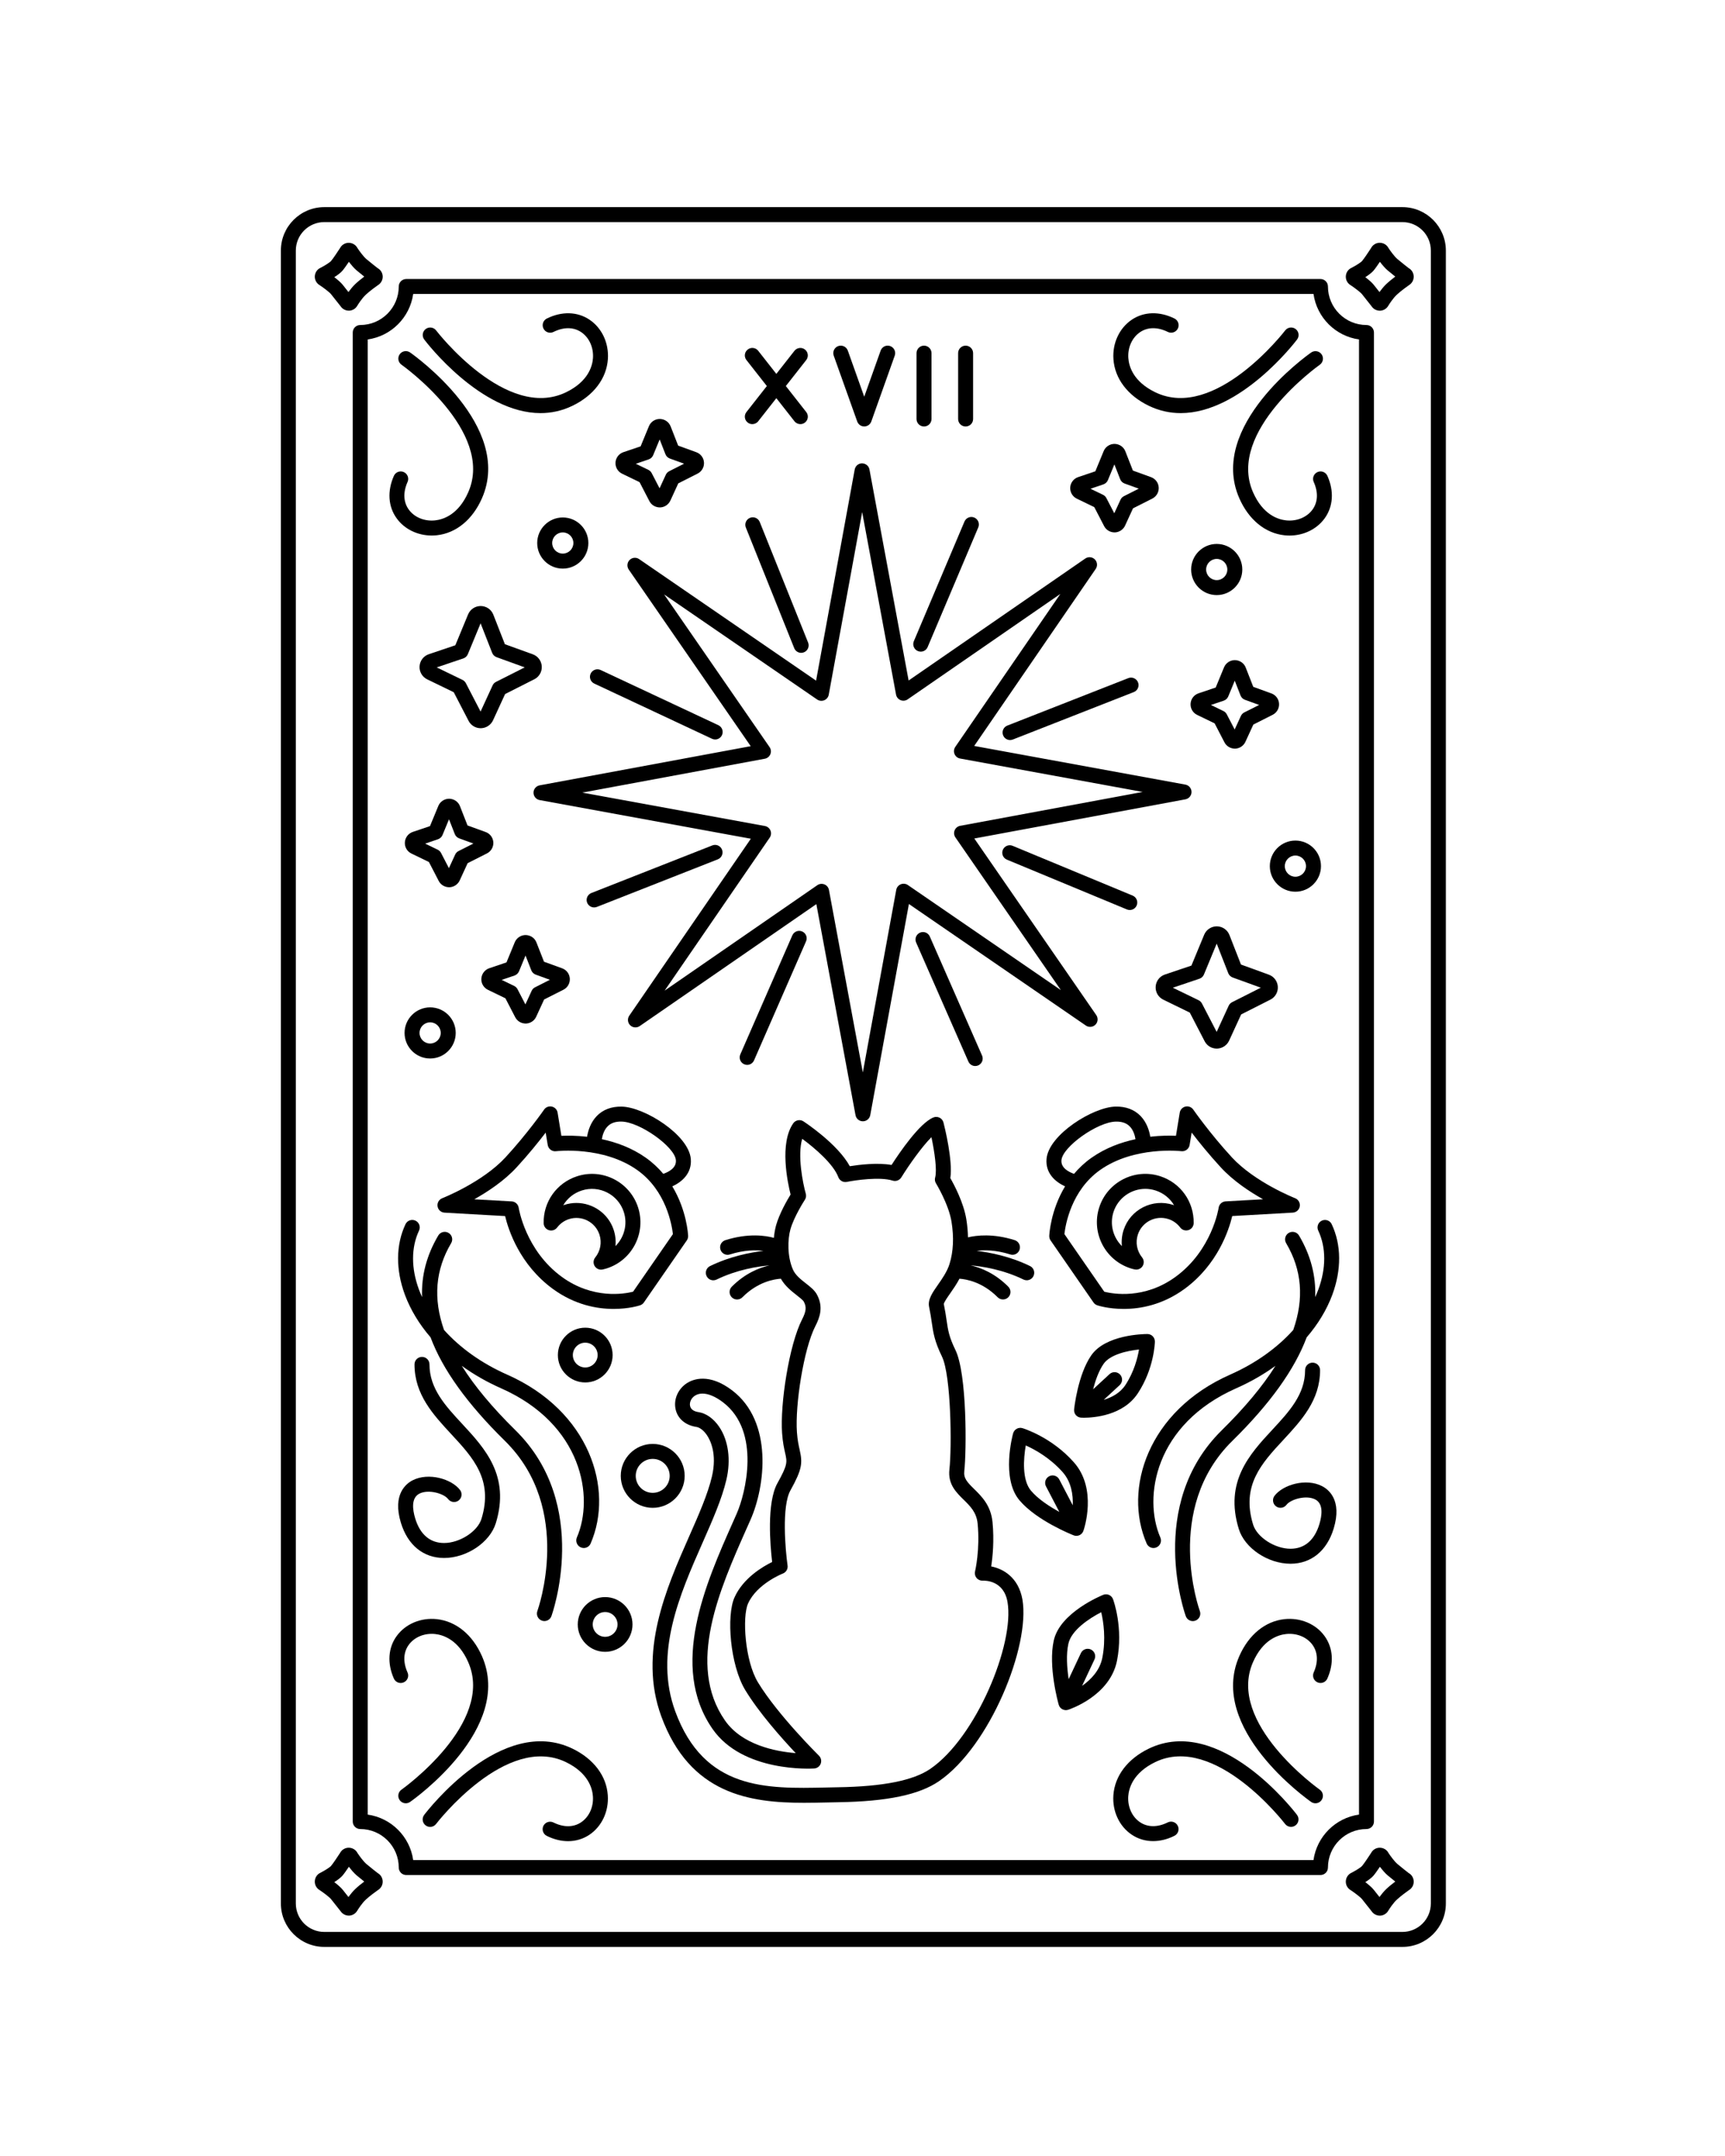 <?xml version="1.0" encoding="utf-8"?>
<!-- Generator: Adobe Illustrator 25.0.1, SVG Export Plug-In . SVG Version: 6.00 Build 0)  -->
<svg version="1.1" id="Layer_1" xmlns="http://www.w3.org/2000/svg" xmlns:xlink="http://www.w3.org/1999/xlink" x="0px" y="0px"
	 viewBox="0 0 576 720" style="enable-background:new 0 0 576 720;" xml:space="preserve">
<g>
	<path d="M468.29,69.17h-360c-8,0-14.5,6.5-14.5,14.5v552c0,8,6.5,14.5,14.5,14.5h360c8,0,14.5-6.5,14.5-14.5v-552
		C482.78,75.68,476.28,69.17,468.29,69.17z M477.78,635.67c0,5.24-4.26,9.5-9.5,9.5h-360c-5.24,0-9.5-4.26-9.5-9.5v-552
		c0-5.24,4.26-9.5,9.5-9.5h360c5.24,0,9.5,4.26,9.5,9.5V635.67z"/>
	<path d="M458.78,608.31V111.04c0-1.38-1.12-2.5-2.5-2.5c-7.09,0-12.86-5.77-12.86-12.86c0-1.38-1.12-2.5-2.5-2.5H135.65
		c-1.38,0-2.5,1.12-2.5,2.5c0,7.09-5.77,12.86-12.86,12.86c-1.38,0-2.5,1.12-2.5,2.5v497.27c0,1.38,1.12,2.5,2.5,2.5
		c7.09,0,12.86,5.77,12.86,12.86c0,1.38,1.12,2.5,2.5,2.5h305.27c1.38,0,2.5-1.12,2.5-2.5c0-7.09,5.77-12.86,12.86-12.86
		C457.67,610.81,458.78,609.69,458.78,608.31z M453.78,605.99c-7.85,1.1-14.08,7.33-15.19,15.19H137.97
		c-1.1-7.85-7.34-14.08-15.19-15.19V113.36c7.85-1.1,14.08-7.34,15.19-15.19H438.6c1.1,7.85,7.33,14.08,15.19,15.19V605.99z"/>
	<path d="M359.56,166.53l5.84,2.83l3.28,6.33c0.67,1.3,2,2.11,3.55,2.11c0,0,0,0,0,0c1.48-0.04,2.84-0.93,3.45-2.27l2.65-5.77
		l6.45-3.26c1.39-0.7,2.22-2.16,2.13-3.72c-0.09-1.56-1.1-2.9-2.56-3.43l-6.06-2.2l-2.52-6.43c-0.58-1.49-1.99-2.46-3.65-2.48
		c-1.58,0.02-2.99,0.96-3.59,2.41l-2.78,6.74l-5.74,1.94c-1.5,0.51-2.54,1.86-2.65,3.45C357.27,164.36,358.13,165.84,359.56,166.53z
		 M368.43,161.76c0.68-0.23,1.24-0.75,1.51-1.41l2.17-5.26l1.93,4.94c0.26,0.67,0.8,1.19,1.47,1.44l4.74,1.72l-4.96,2.51
		c-0.5,0.25-0.91,0.67-1.14,1.19l-2.08,4.52l-2.63-5.07c-0.25-0.48-0.64-0.86-1.13-1.1l-4.17-2.02L368.43,161.76z"/>
	<path d="M424.54,231.57l-6.06-2.2l-2.52-6.44c-0.58-1.49-2-2.46-3.65-2.48c-1.58,0.02-2.99,0.96-3.59,2.41l-2.78,6.74l-5.74,1.94
		c-1.51,0.51-2.54,1.86-2.65,3.45c-0.1,1.59,0.76,3.06,2.19,3.75l5.84,2.83l3.28,6.33c0.67,1.3,2,2.11,3.55,2.11c0,0,0,0,0,0
		c1.48-0.04,2.84-0.93,3.45-2.27l2.65-5.77l6.45-3.26c1.39-0.7,2.22-2.16,2.13-3.71c0,0,0,0,0,0
		C427.01,233.45,426,232.1,424.54,231.57z M415.49,237.91c-0.5,0.25-0.91,0.67-1.14,1.19l-2.08,4.52l-2.63-5.07
		c-0.25-0.48-0.64-0.86-1.13-1.1l-4.17-2.02l4.28-1.44c0.68-0.23,1.24-0.75,1.51-1.41l2.17-5.26l1.93,4.94
		c0.26,0.67,0.8,1.19,1.48,1.44l4.74,1.72L415.49,237.91z"/>
	<path d="M135.19,281.29c-0.1,1.59,0.76,3.06,2.19,3.75l5.84,2.83l3.28,6.33c0.67,1.3,2,2.1,3.55,2.1c0,0,0,0,0,0
		c1.48-0.04,2.83-0.93,3.45-2.27l2.65-5.77l6.45-3.26c1.39-0.7,2.22-2.16,2.13-3.71c0,0,0,0,0,0c-0.09-1.55-1.1-2.9-2.56-3.43
		l-6.06-2.2l-2.52-6.44c-0.58-1.49-2-2.46-3.64-2.48c-1.58,0.02-2.99,0.96-3.59,2.41l-2.78,6.73l-5.74,1.94
		C136.33,278.34,135.29,279.7,135.19,281.29z M146.25,280.27c0.68-0.23,1.24-0.75,1.51-1.41l2.17-5.26l1.93,4.94
		c0.26,0.67,0.8,1.19,1.48,1.44l4.74,1.72l-4.96,2.51c-0.5,0.25-0.91,0.67-1.14,1.19l-2.08,4.52l-2.63-5.07
		c-0.25-0.48-0.64-0.86-1.13-1.1l-4.17-2.02L146.25,280.27z"/>
	<path d="M169.12,321.4l-5.74,1.94c-1.5,0.51-2.54,1.86-2.65,3.45c-0.1,1.59,0.76,3.06,2.19,3.76l5.84,2.83l3.28,6.33
		c0.67,1.3,2,2.11,3.55,2.11c0,0,0,0,0,0c1.48-0.04,2.84-0.93,3.45-2.27l2.65-5.77l6.45-3.26c1.39-0.7,2.22-2.16,2.13-3.72
		c-0.09-1.56-1.1-2.9-2.56-3.43l-6.06-2.2l-2.52-6.43c-0.58-1.49-1.99-2.46-3.65-2.48c-1.58,0.02-2.99,0.96-3.59,2.41L169.12,321.4z
		 M173.31,324.36l2.17-5.26l1.93,4.94c0.26,0.67,0.8,1.19,1.47,1.44l4.74,1.72l-4.96,2.51c-0.5,0.25-0.91,0.67-1.14,1.19l-2.08,4.52
		l-2.63-5.07c-0.25-0.48-0.64-0.86-1.13-1.1l-4.17-2.02l4.28-1.44C172.48,325.55,173.03,325.03,173.31,324.36z"/>
	<path d="M207.72,158.19l5.84,2.83l3.28,6.33c0.67,1.3,2,2.11,3.55,2.11c0,0,0,0,0,0c1.48-0.04,2.83-0.93,3.45-2.27l2.65-5.77
		l6.45-3.26c1.39-0.7,2.22-2.16,2.13-3.71c-0.09-1.56-1.1-2.9-2.56-3.43l-6.06-2.2l-2.52-6.43c-0.58-1.49-2-2.46-3.65-2.48
		c-1.58,0.02-2.99,0.96-3.59,2.41l-2.78,6.74l-5.74,1.94c-1.5,0.51-2.54,1.86-2.65,3.45C205.43,156.02,206.29,157.5,207.72,158.19z
		 M216.59,153.42c0.68-0.23,1.24-0.75,1.51-1.41l2.17-5.26l1.93,4.94c0.26,0.67,0.8,1.19,1.48,1.44l4.74,1.72l-4.96,2.51
		c-0.5,0.25-0.91,0.67-1.14,1.19l-2.08,4.52l-2.63-5.07c-0.25-0.48-0.64-0.86-1.13-1.1l-4.17-2.02L216.59,153.42z"/>
	<path d="M397.29,338.16l4.96,9.57c0.78,1.51,2.33,2.45,4.03,2.45c0.02,0,0.09,0,0.11,0c1.72-0.04,3.3-1.08,4.02-2.64l4.03-8.77
		l9.76-4.94c1.62-0.82,2.59-2.52,2.48-4.33c-0.11-1.81-1.28-3.38-2.98-4l-9.32-3.39l-3.86-9.87c-0.68-1.73-2.32-2.87-4.24-2.89
		c-1.85,0.02-3.49,1.12-4.19,2.81l-4.26,10.3l-8.86,2.99c-1.75,0.59-2.96,2.17-3.08,4.02c-0.12,1.85,0.89,3.56,2.55,4.37
		L397.29,338.16z M400.5,326.85c0.68-0.23,1.24-0.75,1.51-1.41l4.26-10.31l3.86,9.86c0.26,0.67,0.8,1.19,1.47,1.44l9.4,3.41
		l-9.59,4.85c-0.5,0.25-0.91,0.67-1.14,1.19l-4.01,8.72l-4.91-9.48c-0.25-0.48-0.64-0.86-1.13-1.1l-8.6-4.17L400.5,326.85z"/>
	<path d="M168.59,215.14l-3.86-9.87c-0.68-1.74-2.32-2.87-4.24-2.89c-1.85,0.02-3.49,1.12-4.19,2.81l-4.26,10.3l-8.86,2.99
		c-1.75,0.59-2.96,2.17-3.08,4.02c-0.12,1.85,0.89,3.56,2.55,4.37l8.86,4.3l4.96,9.57c0.78,1.51,2.33,2.45,4.03,2.45
		c0.02,0,0.09,0,0.11,0c1.72-0.04,3.3-1.08,4.02-2.64l4.03-8.77l9.76-4.94c1.62-0.82,2.59-2.52,2.48-4.33
		c-0.11-1.81-1.28-3.38-2.98-4L168.59,215.14z M165.62,227.72c-0.5,0.25-0.91,0.67-1.14,1.19l-4.01,8.72l-4.91-9.48
		c-0.25-0.48-0.64-0.86-1.13-1.1l-8.6-4.17l8.88-3c0.68-0.23,1.24-0.75,1.51-1.41l4.26-10.31l3.86,9.86
		c0.26,0.67,0.8,1.19,1.47,1.44l9.4,3.41L165.62,227.72z"/>
	<path d="M470.38,625.51c-0.6-0.47-2.46-1.92-3.76-3.02c-1.04-0.88-2.42-2.83-2.98-3.67c-0.55-1.08-1.66-1.76-2.94-1.77
		c-1.23,0.01-2.33,0.69-2.88,1.76c-0.86,1.33-2.36,3.57-3.01,4.33c-0.4,0.47-2.1,1.54-3.43,2.23c-1.14,0.48-1.91,1.56-1.99,2.81
		c-0.08,1.26,0.56,2.44,1.65,3.06c1.22,0.81,3.2,2.28,3.78,3.01l3.15,3.98c0.6,0.93,1.64,1.5,2.84,1.5c0,0,0,0,0,0
		c1.18-0.03,2.26-0.71,2.81-1.74c0.42-0.68,1.59-2.44,2.72-3.52c1.35-1.29,3.66-2.93,4.13-3.26c1.04-0.63,1.66-1.78,1.58-3.01
		c0,0,0,0,0,0C471.99,627.05,471.35,626.05,470.38,625.51z M462.89,630.85c-0.84,0.81-1.64,1.8-2.27,2.66l-1.87-2.37
		c-0.67-0.85-1.82-1.81-2.86-2.6c1.02-0.64,2.09-1.42,2.73-2.16c0.57-0.67,1.43-1.9,2.15-2.97c0.75,0.98,1.69,2.12,2.62,2.9
		c0.78,0.66,1.72,1.42,2.51,2.04C464.94,629.08,463.78,630,462.89,630.85z"/>
	<path d="M202.06,533.35c-5.04,0-9.14,4.1-9.14,9.14c0,5.04,4.1,9.14,9.14,9.14s9.14-4.1,9.14-9.14
		C211.2,537.45,207.1,533.35,202.06,533.35z M202.06,546.62c-2.28,0-4.14-1.86-4.14-4.14c0-2.28,1.86-4.14,4.14-4.14
		s4.14,1.86,4.14,4.14C206.2,544.77,204.34,546.62,202.06,546.62z"/>
	<path d="M126.11,625.51c-0.6-0.47-2.46-1.92-3.76-3.02c-1.04-0.88-2.43-2.84-2.98-3.67c-0.56-1.08-1.66-1.76-2.94-1.77
		c-1.22,0.01-2.33,0.69-2.88,1.75c-0.86,1.33-2.36,3.57-3.01,4.33c-0.4,0.47-2.1,1.54-3.43,2.23c-1.14,0.48-1.91,1.56-1.99,2.81
		c-0.08,1.26,0.56,2.44,1.65,3.06c1.22,0.81,3.2,2.28,3.78,3.01l3.15,3.98c0.6,0.93,1.64,1.5,2.84,1.5c0,0,0,0,0,0
		c1.18-0.03,2.26-0.71,2.81-1.74c0.42-0.68,1.59-2.44,2.72-3.52c1.35-1.29,3.66-2.93,4.13-3.26c1.04-0.63,1.66-1.78,1.58-3.01
		C127.72,627.06,127.08,626.05,126.11,625.51z M118.62,630.85c-0.85,0.81-1.64,1.8-2.27,2.66l-1.87-2.37
		c-0.67-0.85-1.82-1.81-2.86-2.6c1.02-0.64,2.09-1.42,2.73-2.16c0.58-0.67,1.43-1.9,2.15-2.97c0.75,0.98,1.69,2.12,2.62,2.9
		c0.78,0.66,1.72,1.42,2.51,2.04C120.66,629.08,119.5,630,118.62,630.85z"/>
	<path d="M470.38,89.54c-0.6-0.47-2.46-1.92-3.76-3.02c-1.04-0.88-2.42-2.83-2.98-3.67c-0.55-1.08-1.66-1.76-2.94-1.77
		c-1.23,0.01-2.33,0.69-2.88,1.76c-0.86,1.33-2.36,3.57-3.01,4.33c-0.4,0.47-2.1,1.54-3.43,2.23c-1.14,0.48-1.91,1.56-1.99,2.81
		c-0.08,1.26,0.56,2.44,1.65,3.06c1.22,0.81,3.2,2.28,3.78,3.01l3.15,3.98c0.6,0.93,1.64,1.5,2.83,1.5c0,0,0,0,0,0
		c1.18-0.03,2.26-0.7,2.81-1.73c0.24-0.38,1.46-2.32,2.72-3.53c1.35-1.29,3.65-2.93,4.13-3.26c1.04-0.63,1.66-1.78,1.59-3.01
		c0,0,0,0,0,0C471.99,91.08,471.35,90.08,470.38,89.54z M462.89,94.87c-0.85,0.81-1.64,1.8-2.27,2.66l-1.87-2.37
		c-0.67-0.85-1.82-1.81-2.86-2.6c1.02-0.64,2.09-1.42,2.73-2.16c0.57-0.67,1.43-1.9,2.15-2.97c0.75,0.98,1.69,2.12,2.62,2.9
		c0.78,0.66,1.72,1.42,2.51,2.04C464.94,93.1,463.78,94.03,462.89,94.87z"/>
	<path d="M106.78,95.26c1.22,0.81,3.2,2.28,3.78,3.01l3.15,3.98c0.6,0.93,1.64,1.5,2.83,1.5c0,0,0,0,0,0
		c1.18-0.03,2.26-0.7,2.81-1.73c0.23-0.38,1.46-2.32,2.72-3.53c1.35-1.29,3.65-2.93,4.13-3.26c1.04-0.63,1.66-1.78,1.59-3.01
		c-0.07-1.13-0.71-2.13-1.68-2.67c-0.6-0.47-2.46-1.92-3.76-3.02c-1.04-0.88-2.43-2.84-2.98-3.67c-0.56-1.08-1.66-1.76-2.94-1.77
		c-1.22,0.01-2.33,0.69-2.88,1.75c-0.86,1.33-2.36,3.57-3.01,4.33c-0.4,0.47-2.1,1.54-3.43,2.23c-1.14,0.48-1.91,1.56-1.99,2.81
		C105.05,93.46,105.69,94.64,106.78,95.26z M114.35,90.4c0.57-0.67,1.43-1.9,2.15-2.97c0.75,0.98,1.69,2.12,2.62,2.9
		c0.78,0.66,1.72,1.42,2.51,2.04c-0.96,0.73-2.12,1.65-3.01,2.5c-0.85,0.81-1.64,1.8-2.27,2.66l-1.87-2.37
		c-0.67-0.85-1.82-1.81-2.86-2.6C112.64,91.93,113.71,91.15,114.35,90.4z"/>
	<path d="M249.67,141.11c0.46,0.36,1,0.53,1.54,0.53c0.74,0,1.48-0.33,1.97-0.96l6.05-7.71l6.05,7.71c0.49,0.63,1.23,0.96,1.97,0.96
		c0.54,0,1.08-0.17,1.54-0.53c1.09-0.85,1.28-2.42,0.42-3.51l-6.81-8.68l6.81-8.68c0.85-1.09,0.66-2.66-0.42-3.51
		c-1.08-0.85-2.66-0.66-3.51,0.42l-6.05,7.71l-6.05-7.71c-0.85-1.09-2.43-1.28-3.51-0.42c-1.09,0.85-1.28,2.42-0.42,3.51l6.81,8.68
		l-6.81,8.68C248.39,138.69,248.58,140.26,249.67,141.11z"/>
	<path d="M286.24,140.77c0.02,0.05,0.04,0.09,0.06,0.14c0.02,0.05,0.04,0.1,0.07,0.15c0.05,0.1,0.11,0.19,0.17,0.28
		c0.02,0.03,0.04,0.06,0.06,0.09c0.09,0.12,0.19,0.23,0.3,0.33c0.02,0.02,0.05,0.04,0.07,0.06c0.09,0.08,0.18,0.15,0.28,0.21
		c0.04,0.03,0.08,0.05,0.12,0.07c0.1,0.06,0.2,0.1,0.31,0.15c0.03,0.01,0.05,0.03,0.07,0.03c0.01,0,0.03,0.01,0.04,0.01
		c0.09,0.03,0.19,0.05,0.28,0.07c0.04,0.01,0.08,0.02,0.12,0.03c0.13,0.02,0.27,0.03,0.4,0.03c0.14,0,0.27-0.01,0.4-0.03
		c0.04-0.01,0.07-0.02,0.11-0.03c0.1-0.02,0.19-0.04,0.29-0.08c0.01,0,0.03-0.01,0.04-0.01c0.03-0.01,0.05-0.02,0.07-0.03
		c0.11-0.04,0.21-0.09,0.31-0.15c0.04-0.02,0.08-0.05,0.12-0.07c0.1-0.06,0.19-0.13,0.28-0.21c0.02-0.02,0.05-0.04,0.07-0.06
		c0.11-0.1,0.21-0.21,0.3-0.33c0.02-0.03,0.04-0.06,0.06-0.09c0.06-0.09,0.12-0.18,0.17-0.28c0.02-0.05,0.05-0.1,0.07-0.15
		c0.02-0.05,0.04-0.09,0.06-0.14l7.83-22c0.46-1.3-0.22-2.73-1.52-3.19c-1.3-0.47-2.73,0.22-3.19,1.52l-5.48,15.39l-5.48-15.39
		c-0.46-1.3-1.89-1.98-3.19-1.52c-1.3,0.46-1.98,1.89-1.52,3.19L286.24,140.77z"/>
	<path d="M308.54,142.43c1.38,0,2.5-1.12,2.5-2.5v-22c0-1.38-1.12-2.5-2.5-2.5s-2.5,1.12-2.5,2.5v22
		C306.04,141.31,307.16,142.43,308.54,142.43z"/>
	<path d="M322.43,142.43c1.38,0,2.5-1.12,2.5-2.5v-22c0-1.38-1.12-2.5-2.5-2.5s-2.5,1.12-2.5,2.5v22
		C319.93,141.31,321.05,142.43,322.43,142.43z"/>
	<path d="M406.28,181.65c-4.71,0-8.54,3.83-8.54,8.54s3.83,8.54,8.54,8.54s8.54-3.83,8.54-8.54S410.99,181.65,406.28,181.65z
		 M406.28,193.73c-1.95,0-3.54-1.59-3.54-3.54s1.59-3.54,3.54-3.54s3.54,1.59,3.54,3.54S408.24,193.73,406.28,193.73z"/>
	<path d="M144.16,178.84c0.56,0,1.13-0.03,1.7-0.09c6.45-0.7,11.94-5.21,15.08-12.37c10.57-24.09-22.59-47.68-24-48.67
		c-1.13-0.79-2.69-0.52-3.48,0.61c-0.79,1.13-0.52,2.69,0.61,3.48c0.31,0.22,31.22,22.22,22.29,42.57
		c-3.29,7.5-8.33,9.11-11.04,9.41c-3.54,0.39-6.93-0.99-8.82-3.6c-1.81-2.49-1.96-5.77-0.41-9.23c0.56-1.26,0-2.74-1.26-3.3
		c-1.26-0.56-2.74,0-3.3,1.26c-2.27,5.09-1.93,10.27,0.94,14.21C135.09,176.74,139.46,178.84,144.16,178.84z"/>
	<path d="M180.49,137.96c3.54,0,7.14-0.74,10.71-2.47c7.03-3.42,11.33-9.08,11.78-15.55c0.37-5.34-1.98-10.39-6.14-13.18
		c-4.05-2.72-9.24-2.86-14.24-0.39c-1.24,0.61-1.75,2.11-1.13,3.35c0.61,1.24,2.11,1.75,3.35,1.13c3.4-1.68,6.68-1.66,9.24,0.06
		c2.67,1.79,4.18,5.12,3.94,8.68c-0.19,2.72-1.61,7.82-8.97,11.4c-19.99,9.7-43.16-20.33-43.39-20.63c-0.83-1.1-2.4-1.31-3.5-0.48
		c-1.1,0.84-1.31,2.4-0.48,3.5C142.53,114.55,160.58,137.96,180.49,137.96z"/>
	<path d="M439.93,157.65c-1.26,0.56-1.83,2.04-1.26,3.3c1.55,3.46,1.4,6.74-0.41,9.23c-1.9,2.6-5.28,3.98-8.82,3.6
		c-2.71-0.29-7.76-1.91-11.04-9.4c-8.93-20.35,21.98-42.35,22.29-42.57c1.13-0.79,1.4-2.35,0.61-3.48c-0.79-1.13-2.35-1.4-3.48-0.61
		c-1.42,0.99-34.57,24.57-24,48.67c3.14,7.16,8.64,11.67,15.08,12.37c0.57,0.06,1.14,0.09,1.7,0.09c4.69,0,9.07-2.11,11.7-5.72
		c2.87-3.94,3.21-9.12,0.94-14.21C442.67,157.65,441.19,157.09,439.93,157.65z"/>
	<path d="M383.55,135.49c3.57,1.73,7.17,2.47,10.71,2.47c19.92,0,37.97-23.41,38.85-24.58c0.83-1.1,0.62-2.67-0.48-3.5
		c-1.1-0.83-2.67-0.62-3.5,0.48c-0.23,0.3-23.4,30.34-43.39,20.63c-7.37-3.58-8.78-8.68-8.97-11.4c-0.25-3.56,1.26-6.88,3.94-8.68
		c2.56-1.72,5.84-1.74,9.24-0.06c1.24,0.61,2.74,0.1,3.35-1.13c0.61-1.24,0.1-2.74-1.13-3.35c-5-2.47-10.19-2.33-14.24,0.39
		c-4.16,2.79-6.51,7.84-6.14,13.17C372.22,126.41,376.52,132.08,383.55,135.49z"/>
	<path d="M160.94,553.09c-3.14-7.16-8.64-11.67-15.08-12.37c-5.32-0.57-10.46,1.58-13.4,5.63c-2.87,3.94-3.21,9.12-0.94,14.21
		c0.56,1.26,2.04,1.83,3.3,1.26c1.26-0.56,1.83-2.04,1.26-3.3c-1.55-3.46-1.4-6.74,0.41-9.23c1.9-2.6,5.27-3.98,8.82-3.6
		c2.71,0.29,7.76,1.91,11.04,9.4c8.93,20.35-21.98,42.35-22.29,42.57c-1.13,0.79-1.4,2.35-0.61,3.48c0.49,0.69,1.26,1.07,2.05,1.07
		c0.5,0,1-0.15,1.43-0.45C138.36,600.76,171.51,577.18,160.94,553.09z"/>
	<path d="M191.2,583.98c-23.67-11.49-48.51,20.73-49.56,22.11c-0.83,1.1-0.62,2.67,0.48,3.5c1.1,0.83,2.67,0.62,3.5-0.48
		c0.23-0.3,23.41-30.34,43.39-20.63c7.37,3.58,8.78,8.68,8.97,11.4c0.25,3.56-1.26,6.88-3.94,8.68c-2.56,1.72-5.84,1.74-9.24,0.06
		c-1.24-0.61-2.74-0.1-3.35,1.13c-0.61,1.24-0.1,2.74,1.13,3.35c2.37,1.17,4.79,1.76,7.1,1.76c2.56,0,5.01-0.72,7.13-2.14
		c4.16-2.79,6.51-7.84,6.14-13.17C202.53,593.07,198.23,587.4,191.2,583.98z"/>
	<path d="M428.89,540.72c-6.45,0.7-11.94,5.21-15.08,12.37c-10.57,24.1,22.59,47.68,24,48.67c0.44,0.31,0.94,0.45,1.43,0.45
		c0.79,0,1.56-0.37,2.05-1.07c0.79-1.13,0.52-2.69-0.61-3.48c-0.31-0.22-31.22-22.22-22.29-42.57c3.29-7.5,8.33-9.11,11.04-9.4
		c3.55-0.38,6.93,0.99,8.82,3.6c1.81,2.49,1.96,5.77,0.41,9.23c-0.56,1.26,0,2.74,1.26,3.3c1.26,0.56,2.74,0,3.3-1.26
		c2.27-5.09,1.93-10.27-0.94-14.21C439.35,542.3,434.22,540.15,428.89,540.72z"/>
	<path d="M383.55,583.98c-7.03,3.42-11.33,9.08-11.78,15.55c-0.37,5.34,1.98,10.39,6.14,13.17c2.13,1.43,4.57,2.14,7.13,2.14
		c2.32,0,4.73-0.58,7.1-1.76c1.24-0.61,1.75-2.11,1.13-3.35c-0.61-1.24-2.11-1.75-3.35-1.13c-3.4,1.68-6.68,1.66-9.24-0.06
		c-2.67-1.79-4.18-5.12-3.94-8.67c0.19-2.72,1.61-7.82,8.97-11.4c19.99-9.71,43.16,20.33,43.39,20.63c0.84,1.1,2.4,1.31,3.5,0.48
		c1.1-0.83,1.31-2.4,0.48-3.5C432.06,604.71,407.22,572.5,383.55,583.98z"/>
	<path d="M330.97,523.11c0.49-3.16,1.05-8.61,0.44-14.83c-0.55-5.55-3.65-8.58-6.13-11.02c-2.35-2.3-3.56-3.61-3.29-5.99
		c0.76-6.7,0.93-32.4-2.94-40.39c-2.18-4.51-2.48-6.56-2.97-9.95c-0.22-1.51-0.47-3.22-0.93-5.44c0.08-0.64,1.27-2.34,2.15-3.59
		c0.98-1.41,2.12-3.04,3.08-4.87c2.2,0.15,7.65,1.05,12.75,6.19c0.49,0.49,1.13,0.74,1.78,0.74c0.64,0,1.27-0.24,1.76-0.72
		c0.98-0.97,0.99-2.55,0.02-3.54c-4.42-4.46-9.14-6.34-12.58-7.13c3.87,0.34,10.81,1.4,17.64,4.73c0.35,0.17,0.73,0.25,1.09,0.25
		c0.93,0,1.82-0.52,2.25-1.41c0.6-1.24,0.09-2.74-1.15-3.34c-6.69-3.26-13.38-4.55-17.81-5.06c2.47-0.33,6.31-0.36,11.2,1.18
		c0.25,0.08,0.5,0.12,0.75,0.12c1.06,0,2.05-0.68,2.38-1.75c0.41-1.32-0.32-2.72-1.63-3.14c-7.23-2.28-12.73-1.62-15.61-0.93
		c-0.04-1.95-0.21-3.96-0.55-6.04c-0.9-5.58-4.08-11.55-5.34-13.75c0.89-5.89-1.94-17.21-2.29-18.56c-0.18-0.7-0.65-1.29-1.29-1.61
		c-0.64-0.32-1.4-0.36-2.06-0.09c-4.6,1.86-11.26,11.63-13.99,15.87c-4.7-0.84-10.84-0.08-13.94,0.42
		c-4.09-7.49-14.98-14.65-15.48-14.98c-1.13-0.74-2.65-0.44-3.42,0.67c-4.64,6.68-1.89,19.69-0.87,23.76
		c-1.18,1.92-3.75,6.38-4.85,10.3c-0.34,1.22-0.59,2.64-0.73,4.17c-2.67-0.73-8.43-1.67-16.21,0.78c-1.32,0.42-2.05,1.82-1.63,3.14
		c0.34,1.07,1.32,1.75,2.38,1.75c0.25,0,0.5-0.04,0.75-0.12c4.89-1.54,8.74-1.52,11.21-1.18c-4.43,0.51-11.13,1.8-17.82,5.06
		c-1.24,0.6-1.76,2.1-1.15,3.34c0.43,0.89,1.32,1.41,2.25,1.41c0.37,0,0.74-0.08,1.09-0.25c6.81-3.32,13.77-4.39,17.65-4.73
		c-3.44,0.79-8.17,2.67-12.59,7.13c-0.97,0.98-0.96,2.56,0.02,3.54c0.49,0.48,1.12,0.72,1.76,0.72c0.64,0,1.29-0.25,1.78-0.74
		c5.16-5.21,10.7-6.07,12.84-6.2c1.41,2.48,3.56,4.15,5.33,5.54c0.95,0.75,2.04,1.59,2.32,2.1c0.96,1.78,0.83,3.23-0.56,5.94
		c-4.37,8.54-7.38,28.38-6.68,38.02c0.22,3.07,0.68,5.12,1.02,6.62c0.69,3.06,0.87,3.88-2.57,10.05c-3.67,6.59-2.4,20.98-1.77,26.33
		c-3.19,1.56-9.69,5.4-12.57,11.83c-2.76,6.15-1.48,22.58,3.6,30.96c4.57,7.54,12.1,16.01,16.84,21.04
		c-6.85-0.56-17.95-2.76-23.61-10.89c-12.98-18.64-1.77-43.88,7.23-64.15l1.3-2.92c4.92-11.14,7.6-32.71-6.13-43.17
		c-7.76-5.91-13.1-3.7-15.04-2.48c-3.01,1.91-4.57,5.41-3.87,8.71c0.67,3.19,3.28,5.42,6.98,5.97c0.88,0.13,2.25,0.92,3.49,2.74
		c1.1,1.62,3.46,6.2,1.68,13.79c-1.39,5.92-4.41,12.78-7.62,20.04c-7.63,17.29-17.12,38.81-9.28,60.12
		c9.57,26.02,29.59,28.83,47.67,28.83c2.56,0,5.08-0.06,7.53-0.11c1.31-0.03,2.61-0.06,3.89-0.08c16.33-0.26,27.01-2.49,33.62-7.03
		c16.99-11.65,30.53-45.13,27.86-60.69C340.07,526.77,335.01,523.9,330.97,523.11z M310.65,590.71c-5.68,3.9-15.78,5.91-30.87,6.15
		c-1.29,0.02-2.6,0.05-3.92,0.08c-20.01,0.44-40.7,0.91-50.39-25.44c-7.14-19.41,1.52-39.05,9.16-56.38
		c3.3-7.48,6.42-14.55,7.91-20.92c1.57-6.71,0.69-13.17-2.41-17.74c-1.85-2.72-4.36-4.5-6.89-4.88c-1.12-0.17-2.52-0.66-2.82-2.06
		c-0.26-1.25,0.42-2.67,1.65-3.45c0.72-0.45,1.56-0.68,2.49-0.68c1.96,0,4.34,0.99,6.85,2.9c12.83,9.78,7.48,30.64,4.59,37.18
		l-1.29,2.91c-9.01,20.29-21.35,48.08-6.76,69.04c10.1,14.51,32.95,13.23,33.92,13.17c0.98-0.06,1.84-0.7,2.18-1.62
		c0.34-0.92,0.11-1.96-0.59-2.65c-0.14-0.14-13.78-13.64-20.36-24.48c-4.4-7.25-5.29-21.92-3.32-26.33
		c2.96-6.61,11.54-9.99,11.62-10.02c1.09-0.42,1.75-1.53,1.58-2.69c-0.74-5.18-2.01-19.77,0.95-25.07
		c4.03-7.23,4.05-9.24,3.08-13.58c-0.32-1.42-0.72-3.18-0.91-5.88c-0.64-8.95,2.22-27.72,6.15-35.39c1.58-3.08,2.73-6.5,0.51-10.6
		c-0.78-1.43-2.17-2.52-3.64-3.67c-1.74-1.36-3.55-2.77-4.38-4.7c-1.89-4.39-1.75-10-0.81-13.36c1.2-4.3,4.78-9.81,4.82-9.87
		c0.39-0.6,0.51-1.35,0.31-2.04c-1-3.56-2.83-12.81-1.19-18.33c4.08,3,10.39,8.35,12.06,12.81c0.43,1.15,1.63,1.82,2.84,1.58
		c2.83-0.58,11.1-1.77,15.29-0.43c1.09,0.35,2.28-0.09,2.89-1.06c2.69-4.34,6.95-10.33,10.07-13.45c1.03,4.9,1.92,10.99,1.24,13.45
		c-0.19,0.67-0.09,1.39,0.28,1.98c0.04,0.07,4.23,6.94,5.18,12.8c0.85,5.27,0.62,10.04-0.68,14.17c-0.79,2.52-2.41,4.83-3.84,6.88
		c-1.86,2.66-3.47,4.96-2.96,7.4c0.44,2.11,0.68,3.76,0.89,5.22c0.5,3.46,0.9,6.2,3.42,11.41c3.04,6.29,3.31,30.22,2.47,37.65
		c-0.56,4.92,2.27,7.68,4.76,10.12c2.2,2.16,4.28,4.2,4.66,7.94c0.86,8.7-0.84,15.94-0.86,16.01c-0.19,0.77,0.01,1.58,0.51,2.18
		c0.5,0.61,1.27,0.93,2.06,0.9c0.71-0.04,7.02-0.15,8.27,7.12C338.83,549.06,325.91,580.25,310.65,590.71z"/>
	<path d="M210.23,187.01c-0.85,0.85-0.97,2.19-0.29,3.19l40.73,58.99l-70.48,13.08c-1.19,0.22-2.05,1.26-2.04,2.46
		c0,1.21,0.86,2.24,2.05,2.46l70.51,12.91l-40.59,59.09c-0.68,0.99-0.56,2.33,0.29,3.19c0.85,0.85,2.19,0.97,3.19,0.29l58.99-40.73
		l13.08,70.48c0.22,1.19,1.25,2.04,2.46,2.04c0,0,0,0,0,0c1.21,0,2.24-0.86,2.46-2.05l12.91-70.51l59.09,40.59
		c0.99,0.68,2.33,0.56,3.19-0.29c0.85-0.85,0.97-2.19,0.29-3.19l-40.73-58.99l70.48-13.08c1.19-0.22,2.05-1.26,2.04-2.46
		c0-1.21-0.86-2.24-2.05-2.46l-70.51-12.91L365.87,190c0.68-0.99,0.56-2.33-0.29-3.19c-0.85-0.85-2.19-0.97-3.19-0.29l-58.99,40.73
		l-13.08-70.48c-0.22-1.19-1.26-2-2.46-2.04c-1.21,0-2.24,0.86-2.46,2.05L272.5,227.3l-59.09-40.59
		C212.42,186.03,211.08,186.15,210.23,187.01z M272.85,233.6c0.7,0.48,1.59,0.57,2.38,0.25c0.78-0.33,1.35-1.02,1.5-1.86
		l11.16-60.97l11.31,60.94c0.15,0.83,0.72,1.53,1.5,1.85c0.78,0.32,1.68,0.23,2.37-0.25l51-35.22l-35.09,51.09
		c-0.48,0.7-0.57,1.59-0.25,2.38c0.33,0.78,1.02,1.35,1.86,1.5l60.97,11.16l-60.94,11.31c-0.83,0.15-1.53,0.72-1.85,1.5
		c-0.32,0.78-0.23,1.68,0.25,2.37l35.22,51l-51.09-35.09c-0.7-0.48-1.59-0.57-2.38-0.25c-0.78,0.33-1.35,1.02-1.5,1.86l-11.16,60.97
		l-11.31-60.94c-0.15-0.83-0.72-1.53-1.5-1.85c-0.31-0.13-0.63-0.19-0.95-0.19c-0.5,0-1,0.15-1.42,0.44l-51,35.22l35.09-51.09
		c0.48-0.7,0.57-1.59,0.25-2.38c-0.33-0.78-1.02-1.35-1.86-1.5l-60.97-11.16l60.94-11.31c0.83-0.15,1.53-0.72,1.85-1.5
		c0.32-0.78,0.23-1.68-0.25-2.37l-35.22-51L272.85,233.6z"/>
	<path d="M306.48,217.42c0.32,0.13,0.65,0.2,0.97,0.2c0.97,0,1.9-0.57,2.3-1.53l16.91-39.97c0.54-1.27-0.06-2.74-1.33-3.28
		c-1.27-0.54-2.74,0.06-3.28,1.33l-16.91,39.97C304.61,215.42,305.21,216.88,306.48,217.42z"/>
	<path d="M376.76,226.46l-40.4,15.85c-1.29,0.5-1.92,1.96-1.41,3.24c0.39,0.99,1.33,1.59,2.33,1.59c0.3,0,0.61-0.06,0.91-0.17
		l40.4-15.85c1.29-0.5,1.92-1.96,1.41-3.24C379.49,226.59,378.04,225.96,376.76,226.46z"/>
	<path d="M379.56,302.36c0.53-1.28-0.08-2.74-1.35-3.27l-40.08-16.63c-1.27-0.53-2.74,0.08-3.27,1.35
		c-0.53,1.28,0.08,2.74,1.35,3.27l40.08,16.63c0.31,0.13,0.64,0.19,0.96,0.19C378.23,303.9,379.16,303.32,379.56,302.36z"/>
	<path d="M307.19,311.47c-1.26,0.55-1.84,2.03-1.28,3.29l17.44,39.74c0.41,0.94,1.33,1.5,2.29,1.5c0.34,0,0.68-0.07,1-0.21
		c1.26-0.55,1.84-2.03,1.28-3.29l-17.44-39.74C309.93,311.49,308.45,310.91,307.19,311.47z"/>
	<path d="M264.57,312.36l-17.37,39.76c-0.55,1.27,0.02,2.74,1.29,3.29c0.33,0.14,0.67,0.21,1,0.21c0.96,0,1.88-0.56,2.29-1.5
		l17.37-39.76c0.55-1.27-0.02-2.74-1.29-3.29C266.6,310.52,265.13,311.09,264.57,312.36z"/>
	<path d="M198.39,303.04c0.3,0,0.61-0.06,0.91-0.17l40.38-15.89c1.29-0.51,1.92-1.96,1.41-3.24c-0.51-1.29-1.96-1.92-3.24-1.41
		l-40.38,15.89c-1.29,0.51-1.92,1.96-1.41,3.24C196.45,302.44,197.39,303.04,198.39,303.04z"/>
	<path d="M237.74,246.71c0.34,0.16,0.7,0.24,1.06,0.24c0.94,0,1.84-0.53,2.27-1.44c0.59-1.25,0.05-2.74-1.2-3.33l-39.31-18.43
		c-1.25-0.58-2.74-0.05-3.33,1.2c-0.59,1.25-0.05,2.74,1.2,3.33L237.74,246.71z"/>
	<path d="M250.44,172.93c-1.28,0.51-1.9,1.97-1.39,3.25l16.15,40.27c0.39,0.98,1.33,1.57,2.32,1.57c0.31,0,0.62-0.06,0.93-0.18
		c1.28-0.51,1.9-1.97,1.39-3.25l-16.15-40.27C253.17,173.04,251.72,172.42,250.44,172.93z"/>
	<path d="M192.68,392.82c-6.8,2.22-11.28,8.51-11.15,15.66c0.02,1.07,0.71,2,1.73,2.33c1.01,0.33,2.12-0.02,2.77-0.87
		c1-1.32,2.36-2.29,3.94-2.81c0,0,0,0,0,0c4.24-1.38,8.82,0.94,10.2,5.19c0.85,2.62,0.33,5.46-1.41,7.61
		c-0.67,0.83-0.74,1.99-0.18,2.89c0.46,0.74,1.27,1.18,2.12,1.18c0.18,0,0.37-0.02,0.56-0.06c0.51-0.12,0.98-0.24,1.44-0.39
		c8.47-2.76,13.11-11.9,10.35-20.37C210.28,394.7,201.15,390.05,192.68,392.82z M205.51,416.13c0.18-1.78-0.01-3.61-0.58-5.37
		c-1.8-5.52-6.94-9.03-12.46-9.03c-1.34,0-2.71,0.21-4.05,0.65c-0.12,0.04-0.23,0.08-0.35,0.12c1.34-2.28,3.49-4.05,6.16-4.92
		c5.85-1.91,12.16,1.3,14.06,7.15C209.64,408.87,208.42,413.25,205.51,416.13z"/>
	<path d="M230.67,387.04c-0.67-8.08-15.57-17.38-23.11-17.48c-3.44-0.06-6.22,1.01-8.29,3.14c-2.05,2.12-2.9,4.86-3.24,6.92
		c-3.57-0.41-6.61-0.4-8.58-0.31l-1.26-7.73c-0.16-1.01-0.92-1.81-1.92-2.03c-1-0.23-2.03,0.18-2.6,1.02
		c-0.05,0.08-5.5,7.91-12.85,15.9c-7.71,8.38-21.02,13.63-21.15,13.68c-1.1,0.43-1.75,1.56-1.56,2.72c0.18,1.16,1.15,2.04,2.33,2.1
		l20.22,1.14c1.11,4.66,4.87,16.26,15.99,24.36c7.34,5.34,14.75,6.65,20.26,6.65c5.07,0,8.53-1.11,8.82-1.21
		c0.51-0.17,0.96-0.5,1.27-0.95l14.33-20.72c0.31-0.45,0.47-0.99,0.44-1.53c-0.02-0.48-0.45-8.52-5.28-16.52
		C227.72,394.71,231.07,391.83,230.67,387.04z M211.39,431.37c-2.9,0.73-13.41,2.61-23.8-4.96c-12.15-8.85-14.37-22.92-14.39-23.06
		c-0.17-1.18-1.15-2.07-2.33-2.14l-12.51-0.7c4.55-2.55,9.99-6.16,14.14-10.67c3.97-4.31,7.35-8.52,9.71-11.6l0.68,4.13
		c0.22,1.32,1.44,2.24,2.77,2.08c0.16-0.02,15.69-1.82,27.12,6.29c9.64,6.83,11.56,18.31,11.91,21.4L211.39,431.37z M221.48,392
		c-1.61-1.91-3.52-3.73-5.8-5.35c-4.71-3.34-9.93-5.2-14.72-6.22c0.22-1.32,0.72-3.05,1.92-4.27c1.09-1.11,2.58-1.65,4.62-1.61
		c6.09,0.08,17.82,8.4,18.19,12.89C225.91,390.06,223.21,391.41,221.48,392z"/>
	<path d="M193.94,516.75c0.32,0.14,0.66,0.21,0.99,0.21c0.97,0,1.89-0.56,2.29-1.51c7.89-18.17-0.39-44.24-27.9-56.4
		c-8.47-3.75-15.67-8.9-21.05-14.9c-3.69-10.49-2.89-20.11,2.38-29c0.7-1.19,0.31-2.72-0.88-3.42c-1.19-0.71-2.72-0.31-3.43,0.88
		c-3.88,6.56-5.68,13.39-5.4,20.56c-0.38-0.83-0.73-1.66-1.04-2.5c-2.64-7.09-2.63-14.09,0.02-19.7c0.59-1.25,0.06-2.74-1.19-3.33
		c-1.25-0.59-2.74-0.06-3.33,1.19c-3.23,6.84-3.3,15.21-0.19,23.58c1.87,5.03,4.79,9.82,8.56,14.2
		c4.02,10.77,12.29,22.25,24.83,34.58c23.09,22.7,10.96,56.46,10.84,56.8c-0.48,1.29,0.18,2.73,1.47,3.21
		c0.29,0.11,0.58,0.16,0.87,0.16c1.01,0,1.97-0.62,2.34-1.63c0.14-0.37,13.4-37.11-12.02-62.11c-7.67-7.54-13.63-14.69-17.91-21.5
		c3.95,2.86,8.34,5.39,13.1,7.49c27.18,12.02,31.18,36.38,25.33,49.84C192.09,514.73,192.67,516.2,193.94,516.75z"/>
	<path d="M140.05,498.8c3.06-1.56,8.21-0.01,9.58,1.81c0.83,1.1,2.4,1.32,3.5,0.49c1.1-0.83,1.32-2.4,0.49-3.5
		c-2.79-3.7-10.48-5.98-15.84-3.25c-2.14,1.09-6.81,4.66-3.91,14.2c2.27,7.45,7.51,11.73,14.38,11.74c0.01,0,0.02,0,0.03,0
		c7.55,0,15.3-5.2,17.27-11.6c4.87-15.81-3.66-25.02-11.19-33.14c-5.63-6.07-10.95-11.81-10.95-19.91c0-1.38-1.12-2.5-2.5-2.5
		s-2.5,1.12-2.5,2.5c0,10.06,6.24,16.79,12.28,23.31c7.25,7.82,14.1,15.21,10.08,28.27c-1.3,4.23-7.25,8.07-12.49,8.07
		c-0.01,0-0.01,0-0.02,0c-4.66-0.01-7.98-2.84-9.61-8.19C137.74,504.1,137.25,500.23,140.05,498.8z"/>
	<path d="M207.28,492.87c0,5.88,4.79,10.67,10.67,10.67c5.88,0,10.67-4.79,10.67-10.67s-4.79-10.67-10.67-10.67
		C212.07,482.2,207.28,486.99,207.28,492.87z M217.95,487.2c3.13,0,5.67,2.54,5.67,5.67s-2.54,5.67-5.67,5.67s-5.67-2.54-5.67-5.67
		S214.83,487.2,217.95,487.2z"/>
	<path d="M204.56,452.53c0-5.04-4.1-9.14-9.14-9.14c-5.04,0-9.14,4.1-9.14,9.14c0,5.04,4.1,9.14,9.14,9.14
		C200.46,461.67,204.56,457.57,204.56,452.53z M195.42,456.67c-2.28,0-4.14-1.86-4.14-4.14c0-2.28,1.86-4.14,4.14-4.14
		c2.28,0,4.14,1.86,4.14,4.14C199.56,454.81,197.7,456.67,195.42,456.67z"/>
	<path d="M341.42,476.94c-0.65-0.2-1.34-0.12-1.93,0.21c-0.59,0.33-1.02,0.87-1.2,1.52c-0.17,0.61-4.06,15.04,2.12,22.36
		c5.75,6.81,17.57,11.49,18.07,11.69c0.05,0.02,0.11,0.03,0.17,0.05c0.05,0.02,0.11,0.03,0.16,0.05c0.19,0.05,0.38,0.08,0.57,0.08
		c0.01,0,0.01,0,0.02,0c0.03,0,0.06-0.01,0.1-0.01c0.15-0.01,0.31-0.02,0.46-0.05c0.06-0.01,0.12-0.04,0.19-0.06
		c0.1-0.03,0.2-0.06,0.3-0.1c0.02-0.01,0.04-0.03,0.06-0.04c0.02-0.01,0.04-0.01,0.05-0.02c0.06-0.03,0.1-0.07,0.16-0.1
		c0.07-0.04,0.14-0.09,0.21-0.14c0.07-0.05,0.13-0.12,0.2-0.18c0.06-0.05,0.11-0.1,0.16-0.16c0.06-0.07,0.11-0.14,0.16-0.22
		c0.04-0.06,0.09-0.12,0.12-0.18c0.05-0.08,0.08-0.17,0.12-0.25c0.02-0.05,0.05-0.1,0.07-0.16c0.2-0.56,4.75-13.93-3.17-22.88
		C351.17,479.95,341.82,477.06,341.42,476.94z M344.24,497.8c-2.98-3.54-2.51-10.63-1.72-15.09c2.97,1.33,8.04,4.09,12.33,8.93
		c2.87,3.25,3.49,7.51,3.36,11.06l-4.51-8.64c-0.64-1.22-2.15-1.7-3.37-1.06c-1.22,0.64-1.7,2.15-1.06,3.37l4.45,8.53
		C350.41,503.09,346.61,500.62,344.24,497.8z"/>
	<path d="M379.95,465.28c5.43-8.26,5.68-16.87,5.68-17.23c0.01-0.67-0.24-1.32-0.71-1.8c-0.47-0.48-1.11-0.75-1.79-0.75c0,0,0,0,0,0
		c-1.42,0-13.97,0.23-18.75,7.13c-4.48,6.48-5.67,17.57-5.72,18.04c0,0.03,0,0.05,0,0.08c-0.01,0.09,0,0.18,0,0.27
		c0,0.07,0,0.15,0.01,0.22c0.01,0.09,0.03,0.18,0.05,0.27c0.02,0.07,0.03,0.14,0.05,0.21c0.03,0.09,0.07,0.17,0.11,0.26
		c0.03,0.07,0.06,0.13,0.09,0.2c0.04,0.08,0.1,0.15,0.15,0.22c0.04,0.05,0.07,0.11,0.11,0.16c0.01,0.01,0.03,0.02,0.04,0.04
		c0.01,0.01,0.02,0.03,0.03,0.04c0.04,0.05,0.09,0.08,0.14,0.12c0.07,0.06,0.13,0.13,0.21,0.18c0.07,0.05,0.14,0.09,0.21,0.14
		c0.07,0.04,0.14,0.09,0.22,0.12c0.08,0.04,0.16,0.06,0.24,0.09c0.08,0.03,0.16,0.05,0.24,0.07c0.08,0.02,0.16,0.03,0.25,0.04
		c0.06,0.01,0.11,0.02,0.17,0.03c0.08,0,0.44,0.03,1.02,0.03C365.22,473.43,375.01,472.79,379.95,465.28z M368.55,467.48l5.32-4.91
		c1.01-0.94,1.08-2.52,0.14-3.53c-0.94-1.01-2.52-1.08-3.53-0.14l-5.48,5.06c0.76-2.92,1.88-6.15,3.5-8.49
		c2.17-3.13,7.9-4.39,11.83-4.8c-0.47,2.83-1.65,7.45-4.55,11.87C374.01,465.21,371.22,466.68,368.55,467.48z"/>
	<path d="M371.65,534.04c-0.24-0.63-0.72-1.14-1.33-1.41c-0.62-0.27-1.32-0.29-1.94-0.03c-0.59,0.24-14.42,5.88-16.51,15.23
		c-1.94,8.7,1.5,20.94,1.65,21.46c0.01,0.03,0.02,0.05,0.03,0.08c0.03,0.09,0.06,0.17,0.1,0.25c0.03,0.07,0.06,0.13,0.09,0.2
		c0.04,0.08,0.1,0.15,0.15,0.23c0.04,0.06,0.08,0.12,0.13,0.18c0.06,0.07,0.12,0.13,0.19,0.19c0.05,0.05,0.11,0.1,0.17,0.15
		c0.07,0.05,0.14,0.1,0.21,0.14c0.05,0.03,0.1,0.07,0.16,0.1c0.02,0.01,0.04,0.01,0.05,0.02c0.02,0.01,0.04,0.03,0.06,0.04
		c0.1,0.05,0.2,0.07,0.3,0.1c0.06,0.02,0.12,0.05,0.19,0.06c0.19,0.05,0.38,0.07,0.57,0.07c0,0,0.01,0,0.01,0
		c0.21,0,0.42-0.03,0.62-0.09c0.03-0.01,0.06-0.01,0.08-0.02c0.02-0.01,0.04-0.01,0.06-0.01c0.57-0.19,13.96-4.66,16.29-16.38
		C375.16,543.62,371.8,534.43,371.65,534.04z M368.08,553.63c-0.84,4.26-3.86,7.33-6.76,9.37l4.14-8.82
		c0.59-1.25,0.05-2.74-1.2-3.33c-1.25-0.58-2.74-0.05-3.33,1.2l-4.09,8.71c-0.56-3.73-0.89-8.25-0.09-11.85
		c1.01-4.52,6.94-8.44,10.96-10.51C368.46,541.58,369.33,547.29,368.08,553.63z"/>
	<path d="M398.58,408.47c0.13-7.15-4.35-13.44-11.15-15.66c-8.47-2.76-17.61,1.88-20.37,10.35c-2.76,8.47,1.88,17.6,10.35,20.37
		c0.46,0.15,0.93,0.28,1.44,0.39c0.19,0.04,0.37,0.06,0.56,0.06c0.85,0,1.66-0.43,2.12-1.18c0.56-0.9,0.49-2.07-0.18-2.89
		c-1.74-2.15-2.26-4.99-1.41-7.61c1.38-4.24,5.96-6.57,10.2-5.19c1.58,0.51,2.94,1.48,3.94,2.81c0.64,0.85,1.75,1.2,2.77,0.87
		C397.87,410.47,398.56,409.54,398.58,408.47z M391.7,402.37c-6.86-2.23-14.27,1.53-16.51,8.39c-0.57,1.76-0.76,3.59-0.58,5.37
		c-2.92-2.88-4.14-7.26-2.79-11.41c1.53-4.7,5.92-7.7,10.61-7.7c1.14,0,2.3,0.18,3.45,0.55c2.67,0.87,4.82,2.65,6.16,4.92
		C391.93,402.45,391.82,402.41,391.7,402.37z"/>
	<path d="M411.46,406.1l20.22-1.14c1.17-0.07,2.14-0.94,2.33-2.1c0.19-1.16-0.47-2.29-1.56-2.72c-0.13-0.05-13.44-5.3-21.15-13.68
		c-7.35-7.99-12.79-15.82-12.85-15.9c-0.58-0.84-1.61-1.24-2.6-1.02c-0.99,0.22-1.75,1.03-1.92,2.03l-1.26,7.73
		c-1.97-0.09-5.01-0.1-8.58,0.31c-0.34-2.06-1.19-4.8-3.24-6.92c-2.07-2.13-4.87-3.2-8.29-3.14c-7.54,0.1-22.44,9.4-23.11,17.48
		c-0.4,4.8,2.95,7.68,6.19,9.16c-4.83,7.99-5.26,16.04-5.28,16.52c-0.02,0.54,0.13,1.08,0.44,1.53l14.33,20.72
		c0.31,0.45,0.75,0.78,1.27,0.95c0.29,0.1,3.75,1.21,8.82,1.21c5.51,0,12.93-1.31,20.26-6.65
		C406.59,422.36,410.35,410.76,411.46,406.1z M354.43,387.45c0.37-4.5,12.1-12.81,18.19-12.89c2.03-0.04,3.53,0.5,4.62,1.61
		c1.2,1.22,1.7,2.95,1.92,4.27c-4.78,1.02-10,2.89-14.72,6.22c-2.29,1.62-4.2,3.44-5.8,5.35
		C356.91,391.41,354.21,390.06,354.43,387.45z M368.73,431.37l-13.31-19.24c0.35-3.1,2.27-14.57,11.91-21.4
		c11.39-8.07,26.97-6.31,27.13-6.29c1.32,0.16,2.55-0.75,2.77-2.08l0.68-4.13c2.36,3.08,5.75,7.29,9.71,11.6
		c4.15,4.51,9.59,8.13,14.14,10.67l-12.51,0.7c-1.19,0.07-2.16,0.96-2.33,2.14c-0.02,0.14-2.17,14.16-14.39,23.06
		C382.13,433.99,371.61,432.1,368.73,431.37z"/>
	<path d="M441.37,407.64c-1.25,0.59-1.78,2.08-1.19,3.33c2.65,5.61,2.66,12.6,0.02,19.7c-0.31,0.84-0.67,1.67-1.04,2.5
		c0.28-7.16-1.51-14-5.4-20.56c-0.7-1.19-2.24-1.58-3.43-0.88c-1.19,0.7-1.58,2.24-0.88,3.42c5.27,8.89,6.07,18.51,2.38,29
		c-5.38,6-12.57,11.15-21.05,14.9c-27.51,12.16-35.79,38.23-27.9,56.4c0.41,0.94,1.33,1.51,2.29,1.51c0.33,0,0.67-0.07,0.99-0.21
		c1.27-0.55,1.85-2.02,1.3-3.29c-5.84-13.46-1.84-37.82,25.33-49.84c4.76-2.1,9.15-4.63,13.1-7.49
		c-4.29,6.81-10.25,13.96-17.91,21.5c-25.42,25-12.16,61.74-12.02,62.11c0.37,1.01,1.33,1.63,2.34,1.63c0.29,0,0.58-0.05,0.87-0.16
		c1.29-0.48,1.95-1.92,1.47-3.21c-0.12-0.34-12.25-34.1,10.84-56.8c12.54-12.33,20.8-23.82,24.83-34.58
		c3.77-4.38,6.69-9.17,8.56-14.2c3.11-8.37,3.05-16.74-0.19-23.58C444.11,407.59,442.62,407.06,441.37,407.64z"/>
	<path d="M441.42,496.28c-5.36-2.73-13.04-0.45-15.84,3.25c-0.83,1.1-0.61,2.67,0.49,3.5c1.1,0.83,2.67,0.61,3.5-0.49
		c1.37-1.82,6.52-3.37,9.58-1.81c2.8,1.43,2.31,5.29,1.4,8.29c-1.63,5.35-4.95,8.18-9.61,8.19c-0.01,0-0.01,0-0.02,0
		c-5.24,0-11.19-3.84-12.49-8.07c-4.02-13.06,2.83-20.45,10.08-28.27c6.04-6.51,12.28-13.25,12.28-23.31c0-1.38-1.12-2.5-2.5-2.5
		s-2.5,1.12-2.5,2.5c0,8.1-5.32,13.84-10.95,19.91c-7.53,8.12-16.06,17.33-11.19,33.14c1.97,6.4,9.71,11.6,17.27,11.6
		c0.01,0,0.02,0,0.03,0c6.87-0.01,12.12-4.29,14.38-11.74C448.24,500.94,443.57,497.37,441.42,496.28z"/>
	<path d="M441.09,289.25c0-4.71-3.83-8.54-8.54-8.54s-8.54,3.83-8.54,8.54s3.83,8.54,8.54,8.54S441.09,293.96,441.09,289.25z
		 M432.55,292.79c-1.95,0-3.54-1.59-3.54-3.54s1.59-3.54,3.54-3.54s3.54,1.59,3.54,3.54S434.5,292.79,432.55,292.79z"/>
	<path d="M143.63,353.49c4.71,0,8.54-3.83,8.54-8.54s-3.83-8.54-8.54-8.54s-8.54,3.83-8.54,8.54S138.92,353.49,143.63,353.49z
		 M143.63,341.41c1.95,0,3.54,1.59,3.54,3.54s-1.59,3.54-3.54,3.54s-3.54-1.59-3.54-3.54S141.68,341.41,143.63,341.41z"/>
	<path d="M187.92,189.89c4.71,0,8.54-3.83,8.54-8.54s-3.83-8.54-8.54-8.54s-8.54,3.83-8.54,8.54S183.21,189.89,187.92,189.89z
		 M187.92,177.8c1.95,0,3.54,1.59,3.54,3.54s-1.59,3.54-3.54,3.54s-3.54-1.59-3.54-3.54S185.97,177.8,187.92,177.8z"/>
</g>
</svg>
